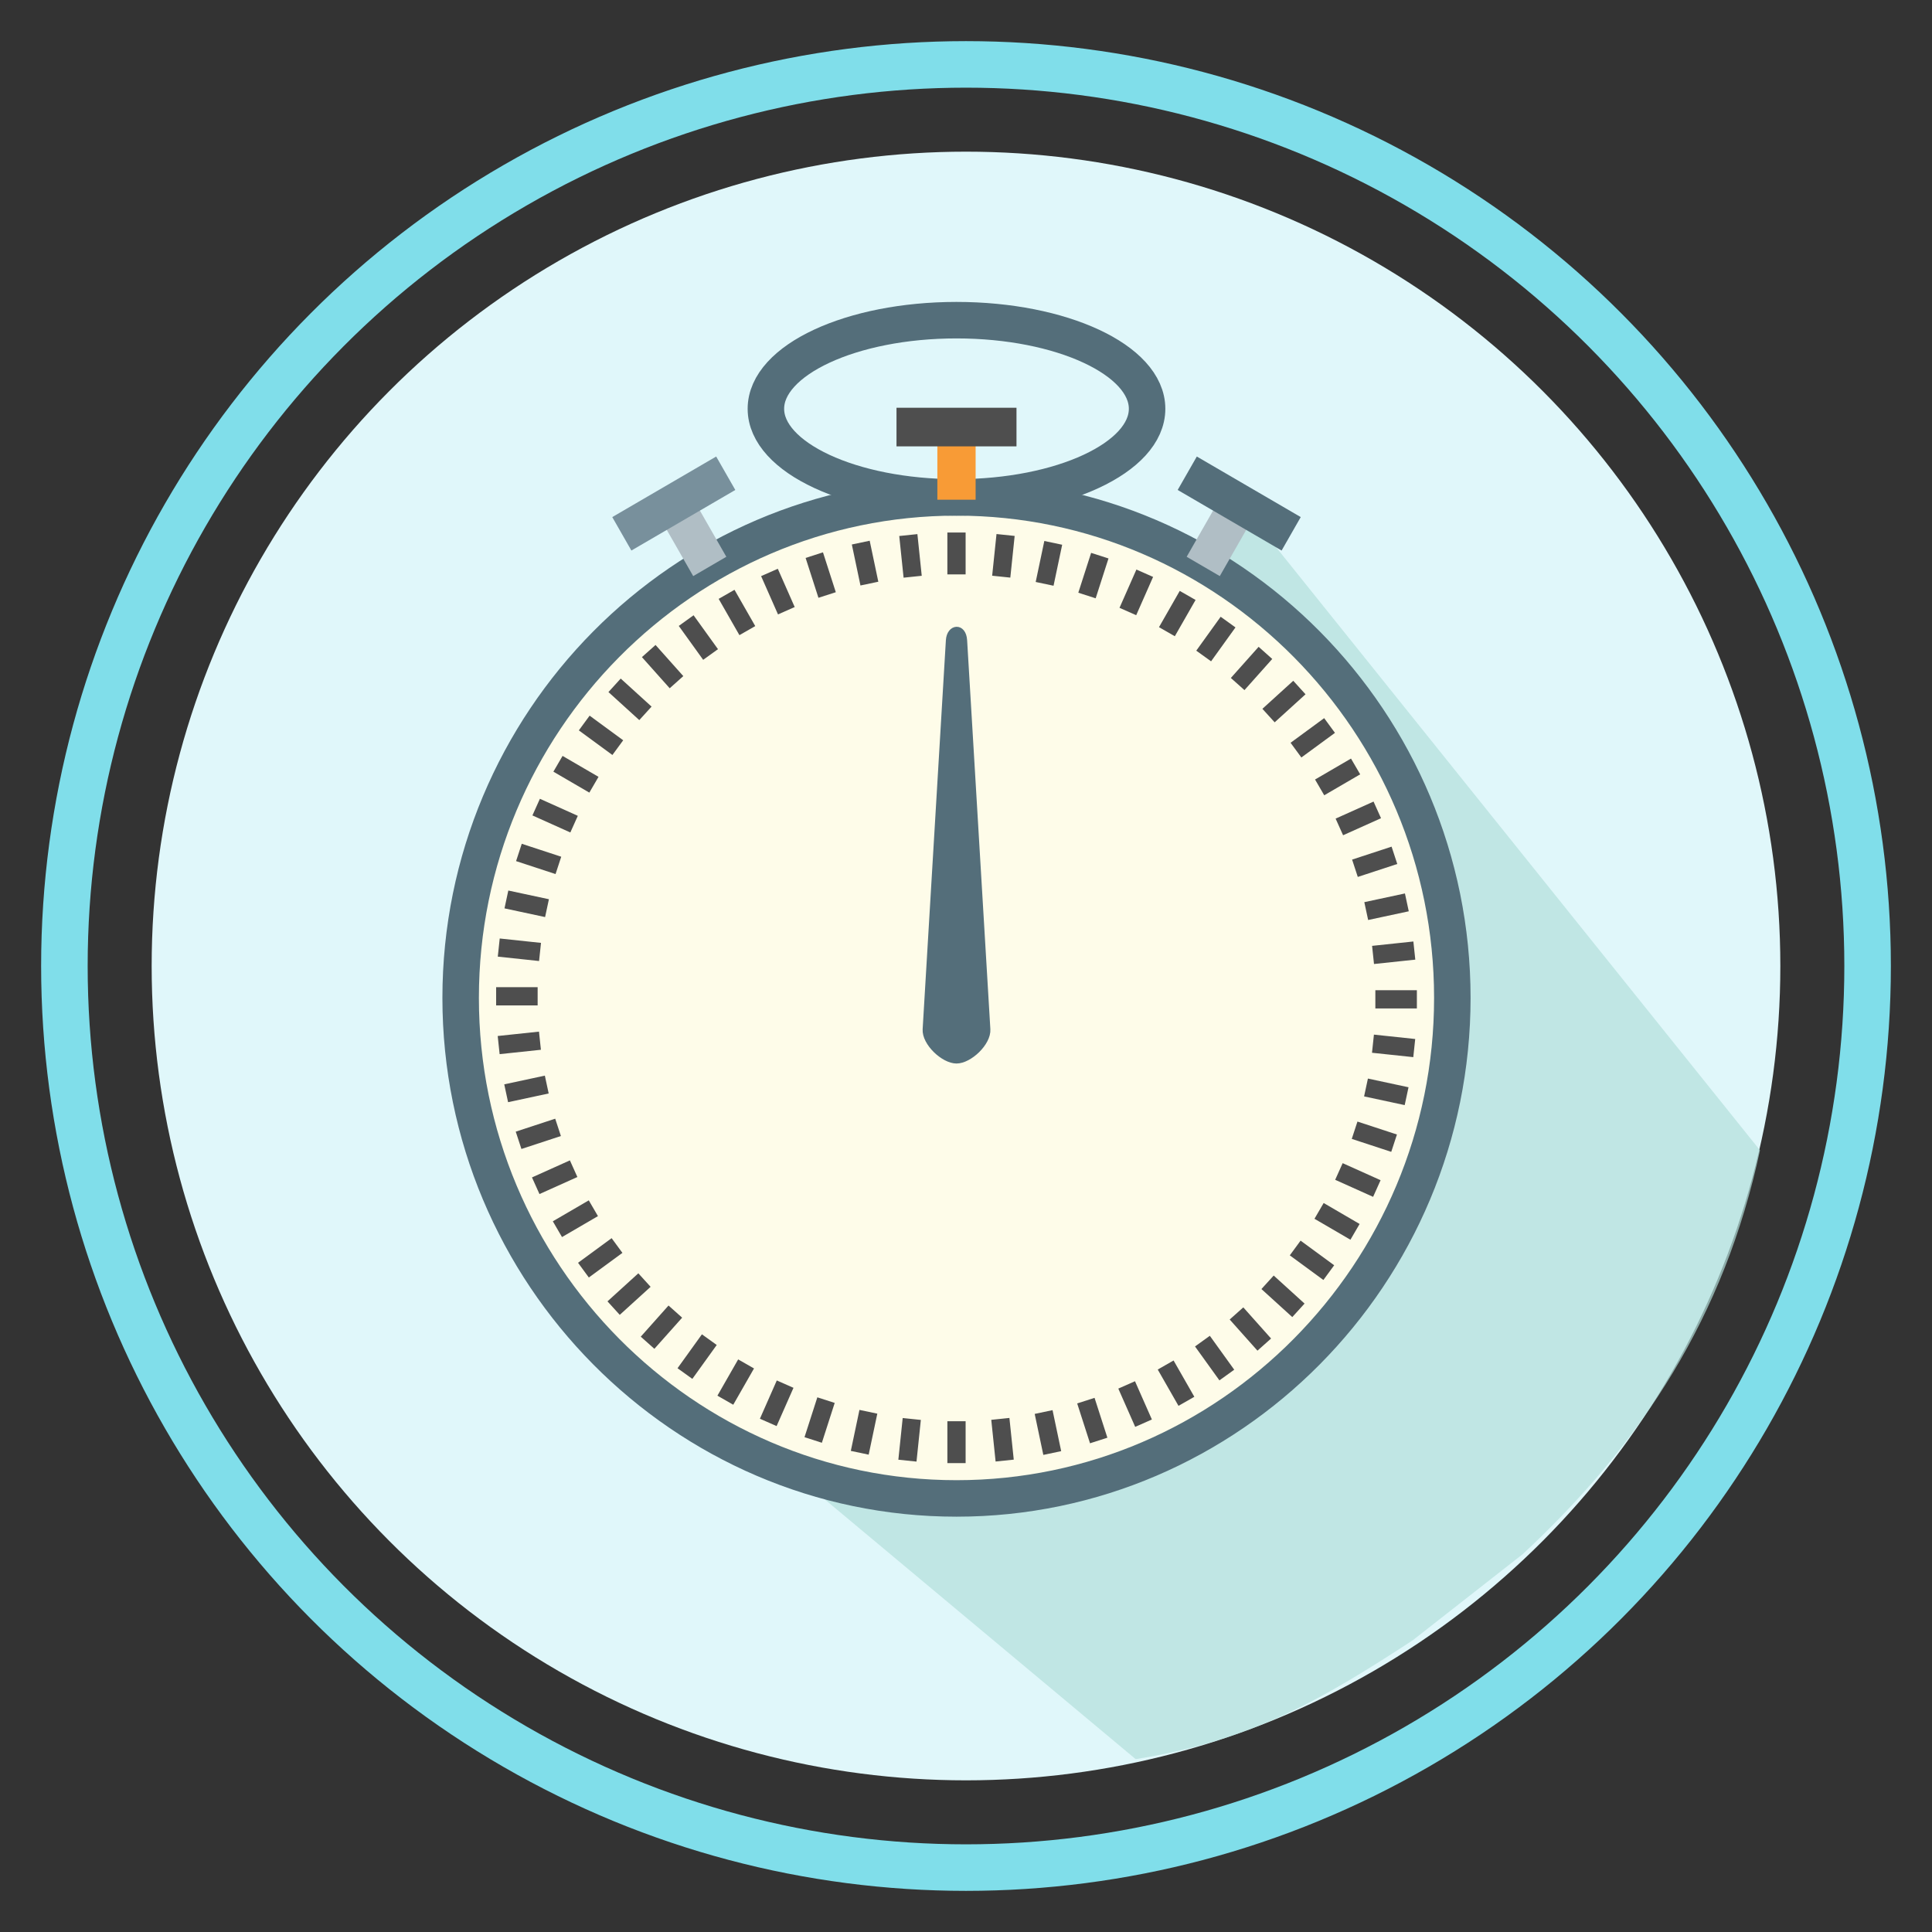 <?xml version="1.0" encoding="utf-8"?>
<!-- Generator: Adobe Illustrator 16.0.0, SVG Export Plug-In . SVG Version: 6.00 Build 0)  -->
<!DOCTYPE svg PUBLIC "-//W3C//DTD SVG 1.1//EN" "http://www.w3.org/Graphics/SVG/1.1/DTD/svg11.dtd">
<svg version="1.1" id="Layer_1" xmlns="http://www.w3.org/2000/svg" xmlns:xlink="http://www.w3.org/1999/xlink" x="0px" y="0px"
	 width="300px" height="300px" viewBox="0 0 300 300" enable-background="new 0 0 300 300" xml:space="preserve">
<rect x="0" y="0" width="300" height="300" fill="#333333" stroke="none"/>
<g>
	<circle fill="#E0F7FA" cx="150" cy="150" r="126.45"/>
	<circle fill="none" stroke="#80DEEA" stroke-width="7.226" stroke-miterlimit="10" cx="150" cy="150" r="140"/>
	<g>
		<path fill="none" d="M145.644,251.938l-0.001-11.051L93.89,206.875l6.921-20.957l-48.612-35.232l62.271-6.125l10.868-32.907
			l13.501-1.974l7.166-58.907l41.507,51.791l13.71-2.004l39.864,50.01l6.666-0.001l25.566,26.655
			c1.842-8.589,2.82-17.498,2.82-26.636c0-69.837-56.613-126.45-126.45-126.45c-69.837,0-126.451,56.613-126.451,126.45
			c0,69.836,56.614,126.45,126.451,126.45c6.861,0,13.593-0.553,20.158-1.604L145.644,251.938z"/>
		<path fill="none" d="M235.845,243.133l-17.096,13.389C224.831,252.547,230.549,248.063,235.845,243.133z"/>
		<path opacity="0.7" fill="#B2DFDB" d="M192.603,78.062l-4.488,22.695l-48.673,7.116l-13.501,1.974l-10.868,32.906l-13.658,41.357
			l-20.208,9.563l95.138,79.482c17.82-2.854,28.499-8.963,43.008-18.441l17.096-13.389c18.587-17.313,31.319-36.95,36.842-62.705
			L192.603,78.062z"/>
	</g>
	<g>
		
			<path fill-rule="evenodd" clip-rule="evenodd" fill="#FEFCE9" stroke="#546E7A" stroke-width="5.666" stroke-miterlimit="22.926" d="
			M148.524,232.676c42.407,0,76.993-34.912,76.993-77.72c0-42.806-34.586-77.72-76.993-77.72s-76.994,34.914-76.994,77.72
			C71.531,197.764,106.117,232.676,148.524,232.676z"/>
		
			<path fill-rule="evenodd" clip-rule="evenodd" fill="none" stroke="#4E4E4E" stroke-width="2.833" stroke-miterlimit="22.926" d="
			M148.525,227.193v-6.508 M156.006,226.797l-0.674-6.473 M163.393,225.625l-1.34-6.366 M170.606,223.679l-1.992-6.188
			 M177.569,220.991l-2.623-5.942 M184.226,217.596l-3.223-5.637 M190.501,213.516l-3.789-5.266 M196.315,208.788l-4.313-4.837
			 M201.618,203.467l-4.791-4.353 M206.333,197.612l-5.216-3.824 M210.407,191.28l-5.583-3.253 M213.796,184.553l-5.889-2.646
			 M216.474,177.513l-6.131-2.011 M218.417,170.215l-6.304-1.352 M219.604,162.744l-6.411-0.68 M220.011,155.179h-6.447
			 M219.617,147.603l-6.411,0.679 M218.455,140.12l-6.307,1.352 M216.526,132.813l-6.131,2.011 M213.864,125.76l-5.89,2.646
			 M210.495,119.014l-5.582,3.253 M206.453,112.654l-5.216,3.825 M201.769,106.759l-4.792,4.354 M196.496,101.381l-4.313,4.836
			 M190.694,96.597l-3.788,5.265 M184.419,92.457l-3.222,5.634 M177.756,89.011l-2.623,5.944 M170.778,86.283l-1.991,6.188
			 M163.548,84.296l-1.34,6.365 M156.146,83.072l-0.674,6.472 M148.524,82.689v6.506 M141.044,83.084l0.674,6.471 M133.659,84.257
			l1.339,6.365 M126.443,86.202l1.993,6.189 M119.481,88.889l2.623,5.944 M112.823,92.288l3.223,5.634 M106.549,96.366l3.789,5.264
			 M100.735,101.094l4.313,4.835 M95.432,106.415l4.79,4.354 M90.719,112.268l5.213,3.824 M86.643,118.601l5.582,3.252
			 M83.255,125.327l5.887,2.647 M80.577,132.368l6.13,2.011 M78.634,139.666l6.304,1.351 M77.447,147.137l6.409,0.681
			 M77.04,154.703h6.445 M77.433,162.279l6.41-0.68 M78.597,169.761l6.304-1.353 M80.525,177.067l6.129-2.011 M83.187,184.121
			l5.888-2.646 M86.555,190.867l5.582-3.252 M90.597,197.229l5.214-3.825 M95.282,203.122l4.791-4.354 M100.555,208.501l4.311-4.837
			 M106.356,213.285l3.788-5.265 M112.63,217.423l3.222-5.633 M119.295,220.87l2.621-5.942 M126.272,223.598l1.992-6.188
			 M133.501,225.586l1.34-6.365 M140.905,226.809l0.674-6.471"/>
		
			<path fill-rule="evenodd" clip-rule="evenodd" fill="none" stroke="#546E7A" stroke-width="5.666" stroke-miterlimit="22.926" d="
			M148.524,77.236c16.302,0,29.596-6.181,29.596-13.76c0-7.58-13.294-13.76-29.596-13.76c-16.301,0-29.596,6.18-29.596,13.76
			C118.928,71.055,132.223,77.236,148.524,77.236z"/>
		<g>
			<rect x="145.553" y="66.313" fill-rule="evenodd" clip-rule="evenodd" fill="#F89B36" width="5.941" height="11.281"/>
			<rect x="139.208" y="63.316" fill-rule="evenodd" clip-rule="evenodd" fill="#4E4E4E" width="18.633" height="5.996"/>
		</g>
		<g>
			<polygon fill-rule="evenodd" clip-rule="evenodd" fill="#B0BEC5" points="189.853,76.688 194.997,79.685 189.409,89.456 
				184.265,86.457 			"/>
			<polygon fill-rule="evenodd" clip-rule="evenodd" fill="#546E7A" points="201.978,80.292 199.008,85.486 182.87,76.081 
				185.841,70.889 			"/>
		</g>
		<g>
			<polygon fill-rule="evenodd" clip-rule="evenodd" fill="#B0BEC5" points="102.053,79.685 107.196,76.689 112.784,86.457 
				107.641,89.456 			"/>
			<polygon fill-rule="evenodd" clip-rule="evenodd" fill="#78909C" points="111.208,70.889 114.178,76.081 98.042,85.486 
				95.072,80.293 			"/>
		</g>
		
			<path fill-rule="evenodd" clip-rule="evenodd" fill="#546E7A" stroke="#546E7A" stroke-width="0.903" stroke-miterlimit="22.926" d="
			M147.327,99.433l-3.609,60.404c-0.125,2.101,2.8,4.854,4.807,4.854c2.008,0,4.933-2.752,4.807-4.854l-3.609-60.404
			C149.584,97.122,147.452,97.333,147.327,99.433z"/>
	</g>
</g>
</svg>
